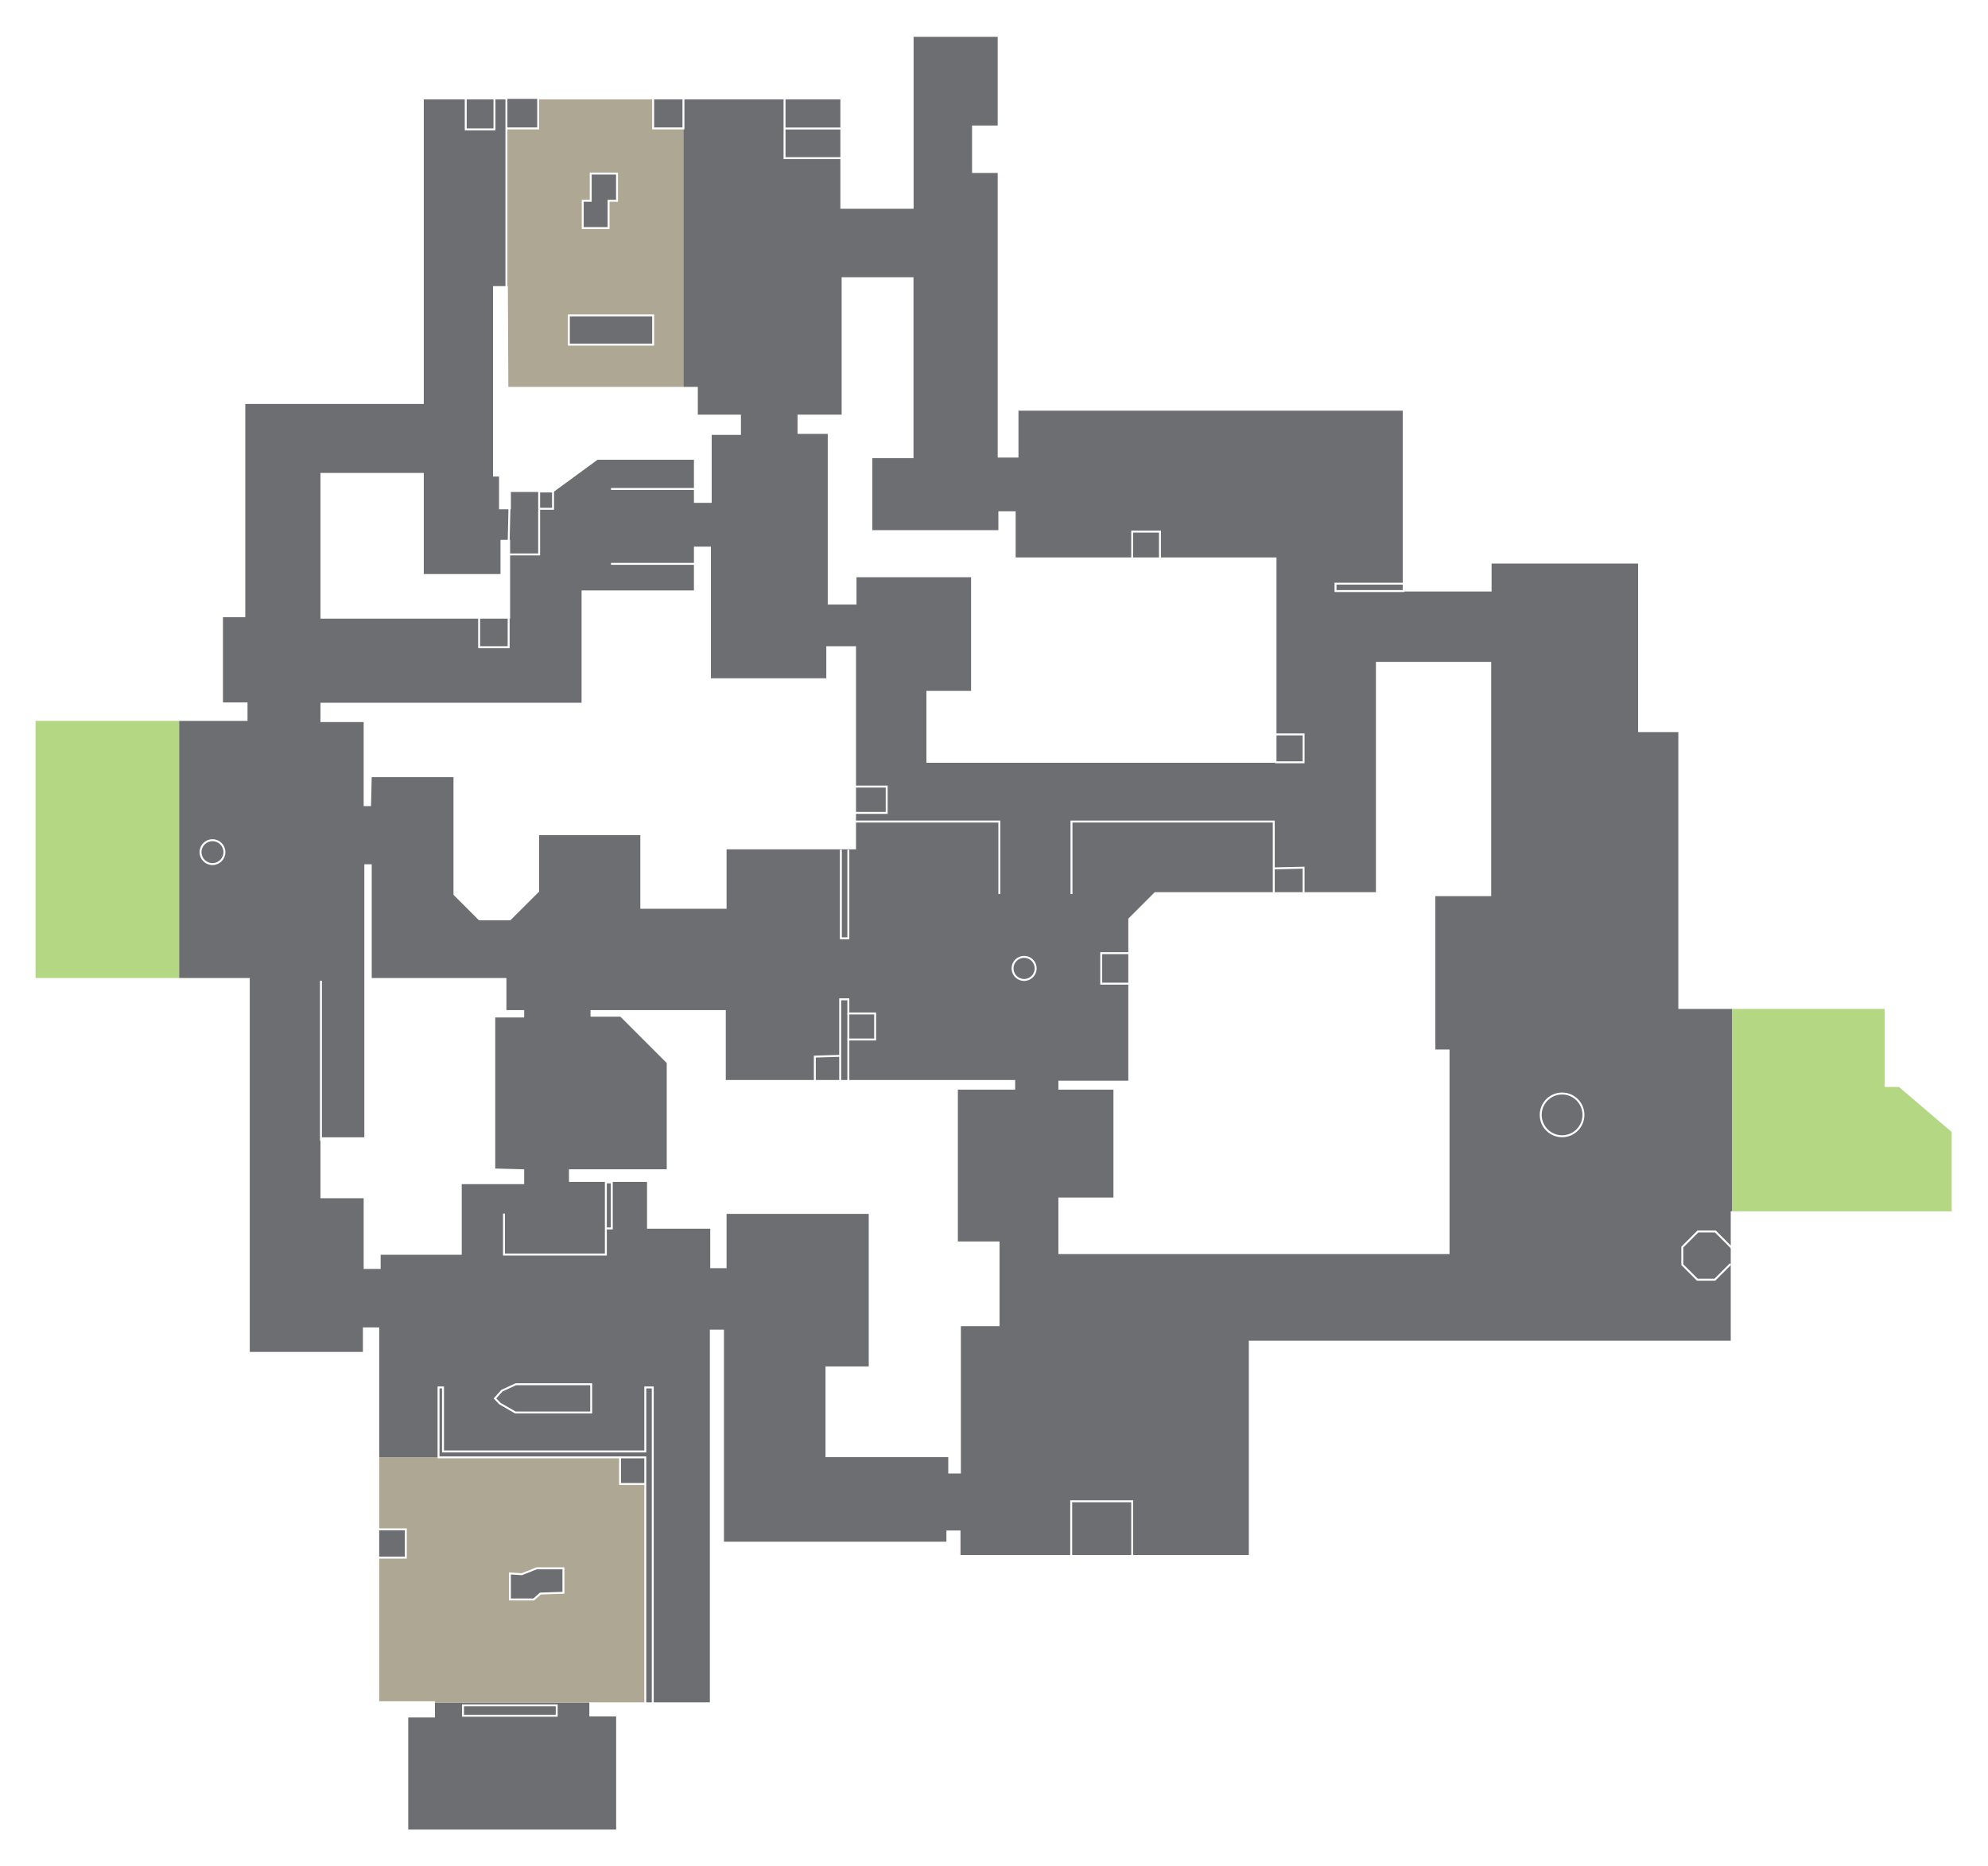 <?xml version="1.0" encoding="utf-8"?>
<!-- Generator: Adobe Illustrator 22.1.0, SVG Export Plug-In . SVG Version: 6.00 Build 0)  -->
<svg version="1.1" xmlns="http://www.w3.org/2000/svg" xmlns:xlink="http://www.w3.org/1999/xlink" x="0px" y="0px"
	 viewBox="0 0 2047.2 1921.2" style="enable-background:new 0 0 2047.2 1921.2;" xml:space="preserve">
<style type="text/css">
	.st0{fill:#6D6E71;} <!-- -->
	.st1{fill:#B4D784;} <!-- -->
	.st2{fill:#ada793;} <!-- Bombsites -->
	.st3{fill:none;stroke:#FFFFFF;stroke-width:3;stroke-miterlimit:10;}
	.st4{fill:none;stroke:#FFFFFF;stroke-width:2;stroke-miterlimit:10;}

	.polygon {
	  fill: rgba(255,255,255,0);
	  stroke: #EC5964;
	  stroke-width: 8px;
		cursor: pointer;
		transition: 0.2s ease-out;
	}

	.polygon:hover {
		fill: #EC5964;
	}

</style>
<g id="Outer_walls">
	<g id="XMLID_1_">
		<g>
			<path class="st0" d="M1783.8,1248.6v133.3h-496.3v220.6H987.6v-25.3h-11.5v11.5H744v-218.3h-11.5v383.7h-60.4v-325.7h-7.7v65.9
				H456.2v-65.9h-4.6v72H389v-132.4h-13.8v25.3H255.7v-384.9h-71.3V740.7h69v-16.1h-25.3v-90.8h23V414.4h183.8V100.8h86.5v31.4
				v163.9h-12.3v193h6.1v33.7h9.2V505h44.9l45.5-33.2h101.1v44.4h15.3v-70h30.1v-17.9h-44.4v-28.6h-13.3V132.2v-31.4h163.2v112.6
				h72.4V36.4h89.6v94.2h-26.4v46h26.4v293h18.4v-48.3H1446v186.1h88.5v-28.7h154v173.5h41.4v284.9h54V1248.6z M1534.1,921.1V682.9
				h-115.7V920h-228.6l-26.4,26.4v167.7h-72v6.1h56.7v114.1h-56.7v55.1h399.8V1082h-14.6V921.1H1534.1z M1313,783.8V575.4h-268.6
				v-47.5h-14.8v19.4H896.8v-77.1h42.4V286.9h-71v141.4h-45.4v16.9h31.1v175.7h26.5v-28.1h121v120h-46v71H1313z M1043.9,1120.3v-6.9
				h-298v-72H609.6v3.8h29.9l48.6,48.6v111.4H587.4v10h80.4v48.3h65.1v40.6h13.8v-55.9h149.4v160.1h-44.4v90.4H978v16.8h10v-151.7
				h39.8v-84.3h-42.9v-159.3H1043.9z M880,872.9V666.8h-27.6v32.9H730.6V564.3h-14.5v45.1H600.4V725H331.5v16.8H376v86.5h4.6
				l0.8-29.9h87.1v122l25.5,25.5h31l28.7-28.7v-59h107.2v75.8h85.8v-61.3H880z M538.3,1217.6v-12.3l-29.9-0.8V1046h29.9v-4.6H520
				v-32.9H381.3V891.3h-4.6v281.1h-45.2v59.7H376v72.8h14.5v-14.6H474v-72.8H538.3z M523.8,635.4v-78.1h-6.9v35.2h-82V488.4H331.5
				v147.1H523.8z"/>
			<polygon class="st1" points="2011.3,1164.7 2011.3,1248.6 1783.8,1248.6 1783.8,1037.2 1942.3,1037.2 1942.3,1117.6
				1956.1,1117.6 			"/>
			<rect x="35.1" y="740.7" class="st1" width="149.3" height="267.7"/>
			<path class="st2" d="M703.8,132.2v267.6H522l-0.5-103.7V132.2h32.7v-31.4h118.5v31.4H703.8z M672.6,354.8v-30.1h-86.8v30.1H672.6
				z M635.4,206.7v-28.1h-27.1v28.1h-8.2v28.1h26.5v-28.1H635.4z"/>
			<rect x="672.6" y="100.8" class="st0" width="31.1" height="31.4"/>
			<rect x="585.8" y="324.7" class="st0" width="86.8" height="30.1"/>
			<polygon class="st0" points="638.5,1500.4 451.6,1500.4 451.6,1428.4 456.2,1428.4 456.2,1494.3 664.5,1494.3 664.5,1428.4
				672.2,1428.4 672.2,1754.1 664.5,1754.1 664.5,1527.8 664.5,1500.4 			"/>
			<path class="st2" d="M664.5,1527.8v226.3h-56.1v-1.2h-162H389v-149.4h28.9v-29.1H389v-74.1h62.6h186.9v27.3H664.5z M580.2,1639.8
				v-25.3h-27.6l-15.3,6.1l-12.3-0.8v26.8h24.5l6.9-6.1L580.2,1639.8z"/>
			<rect x="638.5" y="1500.4" class="st0" width="26" height="27.3"/>
			<polygon class="st0" points="636,1765.6 636,1885.1 418.9,1885.1 418.9,1766.7 446.4,1766.7 446.4,1753 608.4,1753 608.4,1754.1
				608.4,1765.6 			"/>
			<polygon class="st0" points="635.4,178.7 635.4,206.7 626.7,206.7 626.7,234.8 600.1,234.8 600.1,206.7 608.3,206.7 608.3,178.7
							"/>
			<polygon class="st0" points="580.2,1614.6 580.2,1639.8 556.5,1640.6 549.6,1646.7 525.1,1646.7 525.1,1619.9 537.3,1620.7
				552.7,1614.6 			"/>
			<rect x="521.5" y="100.8" class="st0" width="32.7" height="31.4"/>
			<rect x="389" y="1574.5" class="st0" width="28.9" height="29.1"/>
		</g>
		<g>
			<polyline class="st3" points="554.2,100.8 672.6,100.8 703.8,100.8 866.9,100.8 866.9,213.4 939.3,213.4 939.3,36.4 1028.9,36.4
				1028.9,130.7 1002.5,130.7 1002.5,176.6 1028.9,176.6 1028.9,469.6 1047.3,469.6 1047.3,421.3 1446,421.3 1446,607.5
				1534.5,607.5 1534.5,578.7 1688.4,578.7 1688.4,752.2 1729.8,752.2 1729.8,1037.2 1783.8,1037.2 1942.3,1037.2 1942.3,1117.6
				1956.1,1117.6 2011.3,1164.7 2011.3,1248.6 1783.8,1248.6 1783.8,1381.8 1287.5,1381.8 1287.5,1602.4 987.6,1602.4 987.6,1577.2
				976.1,1577.2 976.1,1588.7 744,1588.7 744,1370.4 732.5,1370.4 732.5,1754.1 672.2,1754.1 664.5,1754.1 608.4,1754.1
				608.4,1765.6 636,1765.6 636,1885.1 418.9,1885.1 418.9,1766.7 446.4,1766.7 446.4,1753 389,1753 389,1603.6 389,1574.5
				389,1500.4 389,1368.1 375.2,1368.1 375.2,1393.3 255.7,1393.3 255.7,1008.4 184.5,1008.4 35.1,1008.4 35.1,740.7 184.5,740.7
				253.4,740.7 253.4,724.7 228.1,724.7 228.1,633.9 251.1,633.9 251.1,414.4 434.9,414.4 434.9,100.8 521.5,100.8 			"/>
			<polygon class="st3" points="521.5,296.1 509.2,296.1 509.2,489.1 515.4,489.1 515.4,522.8 524.6,522.8 524.6,505 569.5,505
				614.9,471.8 716.1,471.8 716.1,516.2 731.4,516.2 731.4,446.2 761.5,446.2 761.5,428.4 717.1,428.4 717.1,399.8 703.8,399.8
				522,399.8 			"/>
			<polygon class="st3" points="822.8,428.4 868.2,428.4 868.2,286.9 939.2,286.9 939.2,470.2 896.8,470.2 896.8,547.3
				1029.6,547.3 1029.6,527.9 1044.4,527.9 1044.4,575.4 1313,575.4 1313,783.8 955.5,783.8 955.5,712.8 1001.5,712.8 1001.5,592.8
				880.5,592.8 880.5,620.9 853.9,620.9 853.9,445.2 822.8,445.2 			"/>
			<polygon class="st3" points="1534.1,682.9 1534.1,921.1 1476.6,921.1 1476.6,1082 1491.2,1082 1491.2,1289.6 1091.4,1289.6
				1091.4,1234.4 1148.1,1234.4 1148.1,1120.3 1091.4,1120.3 1091.4,1114.1 1163.4,1114.1 1163.4,946.4 1189.8,920 1418.4,920
				1418.4,682.9 			"/>
			<polygon class="st3" points="988,1515.5 988,1363.8 1027.8,1363.8 1027.8,1279.6 984.9,1279.6 984.9,1120.3 1043.9,1120.3
				1043.9,1113.4 745.9,1113.4 745.9,1041.4 609.6,1041.4 609.6,1045.2 639.5,1045.2 688.1,1093.8 688.1,1205.3 587.4,1205.3
				587.4,1215.3 667.8,1215.3 667.8,1263.5 732.9,1263.5 732.9,1304.1 746.7,1304.1 746.7,1248.2 896.1,1248.2 896.1,1408.3
				851.6,1408.3 851.6,1498.7 978,1498.7 978,1515.5 			"/>
			<polygon class="st3" points="538.3,1205.3 538.3,1217.6 474,1217.6 474,1290.3 390.5,1290.3 390.5,1304.9 376,1304.9 376,1232.1
				331.5,1232.1 331.5,1172.4 376.7,1172.4 376.7,891.3 381.3,891.3 381.3,1008.4 520,1008.4 520,1041.4 538.3,1041.4 538.3,1046
				508.5,1046 508.5,1204.5 			"/>
			<polygon class="st3" points="380.6,828.4 376,828.4 376,741.9 331.5,741.9 331.5,725 600.4,725 600.4,609.4 716.1,609.4
				716.1,564.3 730.6,564.3 730.6,699.8 852.4,699.8 852.4,666.8 880,666.8 880,872.9 746.7,872.9 746.7,934.1 660.9,934.1
				660.9,858.3 553.7,858.3 553.7,917.3 524.9,946 493.9,946 468.5,920.6 468.5,798.6 381.3,798.6 			"/>
			<polygon class="st3" points="523.8,557.3 516.9,557.3 516.9,592.5 434.9,592.5 434.9,488.4 331.5,488.4 331.5,635.4 523.8,635.4
							"/>
			<polygon class="st4" points="664.5,1754.1 664.5,1754.7 672.2,1754.7 672.2,1754.1 672.2,1428.4 664.5,1428.4 664.5,1494.3
				456.2,1494.3 456.2,1428.4 451.6,1428.4 451.6,1500.4 638.5,1500.4 664.5,1500.4 664.5,1527.8 			"/>
			<polyline class="st4" points="664.5,1527.8 638.5,1527.8 638.5,1500.4 638.5,1499.4 			"/>
			<polyline class="st4" points="388,1603.6 389,1603.6 417.9,1603.6 417.9,1574.5 389,1574.5 388,1574.5 			"/>
			<polygon class="st4" points="525.1,1619.9 525.1,1646.7 549.6,1646.7 556.5,1640.6 580.2,1639.8 580.2,1614.6 552.7,1614.6
				537.3,1620.7 			"/>
			<polyline class="st4" points="521.5,296.1 521.5,132.2 521.5,100.8 554.2,100.8 554.2,132.2 521.5,132.2 			"/>
			<polygon class="st4" points="608.3,178.7 608.3,206.7 600.1,206.7 600.1,234.8 626.7,234.8 626.7,206.7 635.4,206.7 635.4,178.7
							"/>
			<polyline class="st4" points="672.6,100.8 672.6,132.2 703.8,132.2 703.8,100.8 			"/>
			<rect x="585.8" y="324.7" class="st4" width="86.8" height="30.1"/>
		</g>
	</g>
</g>
<g id="Bombsite">
</g>
<g id="Boxes__x26__Inner_walls">
	<rect x="476.8" y="1755.7" class="st4" width="96.5" height="10.7"/>
	<polyline class="st4" points="519,1249.4 519,1291.6 623.9,1291.6 623.9,1217.3 630,1217.3 630,1264.7 623.9,1264.7 	"/>
	<line class="st4" x1="330.5" y1="1174.4" x2="330.5" y2="1009.7"/>
	<polyline class="st4" points="873.6,1115.4 873.6,1070.2 901.2,1070.2 901.2,1043.4 873.6,1043.4 873.6,1028.8 865.2,1028.8
		865.2,1087 865.2,1115.4 839.1,1115.4 839.1,1087.8 865.2,1087 	"/>
	<path class="st4" d="M873.6,1070.2v-26.8V1070.2z"/>
	<polyline class="st4" points="865.9,874.9 865.9,966 873.6,966 873.6,874.9 	"/>
	<polyline class="st4" points="879,845.8 1029.1,845.8 1029.1,920.4 	"/>
	<polyline class="st4" points="1103.4,920.4 1103.4,845.8 1311.7,845.8 1311.7,922 1342.4,922 1342.4,893.3 1312.7,894 	"/>
	<polyline class="st4" points="1162.4,981.3 1134,981.3 1134,1012.7 1162.4,1012.7 	"/>
	<polyline class="st4" points="879,836.9 913.1,836.9 913.1,809.8 879,809.8 	"/>
	<polyline class="st4" points="1194.5,576.4 1194.5,547.3 1165.9,547.3 1165.9,576.4 	"/>
	<polyline class="st4" points="1446,608.5 1375.3,608.5 1375.3,600.9 1446,600.9 	"/>
	<polyline class="st4" points="1313,784.8 1342.4,784.8 1342.4,756.1 1312.7,756.1 	"/>
	<polyline class="st4" points="1783.8,1285.2 1766.4,1267.8 1748.5,1267.8 1732.4,1283.9 1732.4,1302 1747.9,1317.5 1765.9,1317.5
		1782.1,1301.3 	"/>
	<polyline class="st4" points="1165.9,1603.4 1165.9,1545.6 1103.1,1545.6 1103.1,1603.4 	"/>
	<polygon class="st4" points="608.8,1454.2 608.8,1425.1 531.2,1425.1 516.9,1431.7 509.7,1439.7 514.8,1445 530.7,1454.2 	"/>
	<polyline class="st4" points="493.4,636.4 493.4,666.3 523.8,666.3 523.8,636.4 	"/>
	<polyline class="st4" points="523.8,570.8 555.2,570.8 555.2,523.8 555.2,506 569.5,506 569.5,523.8 555.2,523.8 	"/>
	<line class="st4" x1="524.6" y1="523.8" x2="523.8" y2="558.3"/>
	<line class="st4" x1="716" y1="580.5" x2="629.2" y2="580.5"/>
	<line class="st4" x1="716" y1="503.4" x2="629.2" y2="503.4"/>
	<polyline class="st4" points="479.6,101.8 479.6,133.2 509.2,133.2 509.2,101.8 	"/>
	<polyline class="st4" points="807.9,101.8 807.9,132.3 807.9,162.8 866.9,162.8 866.9,132.3 807.9,132.3 	"/>
	<circle class="st4" cx="1054.6" cy="997" r="11.9"/>
	<circle class="st4" cx="1608.6" cy="1147.8" r="22"/>
	<circle class="st4" cx="218.8" cy="877.3" r="12.3"/>
</g>
<g id="SovaShock" class="ability">
	<g class="attackers side" style="display:none">

	</g>
	<g class="defenders side" style="display:none">

	</g>
</g>
<g id="SovaRecon" class="ability">
	<g class="attackers side" style="display:none">

	</g>
	<g class="defenders side" style="display:none">

	</g>
</g>
</svg>
